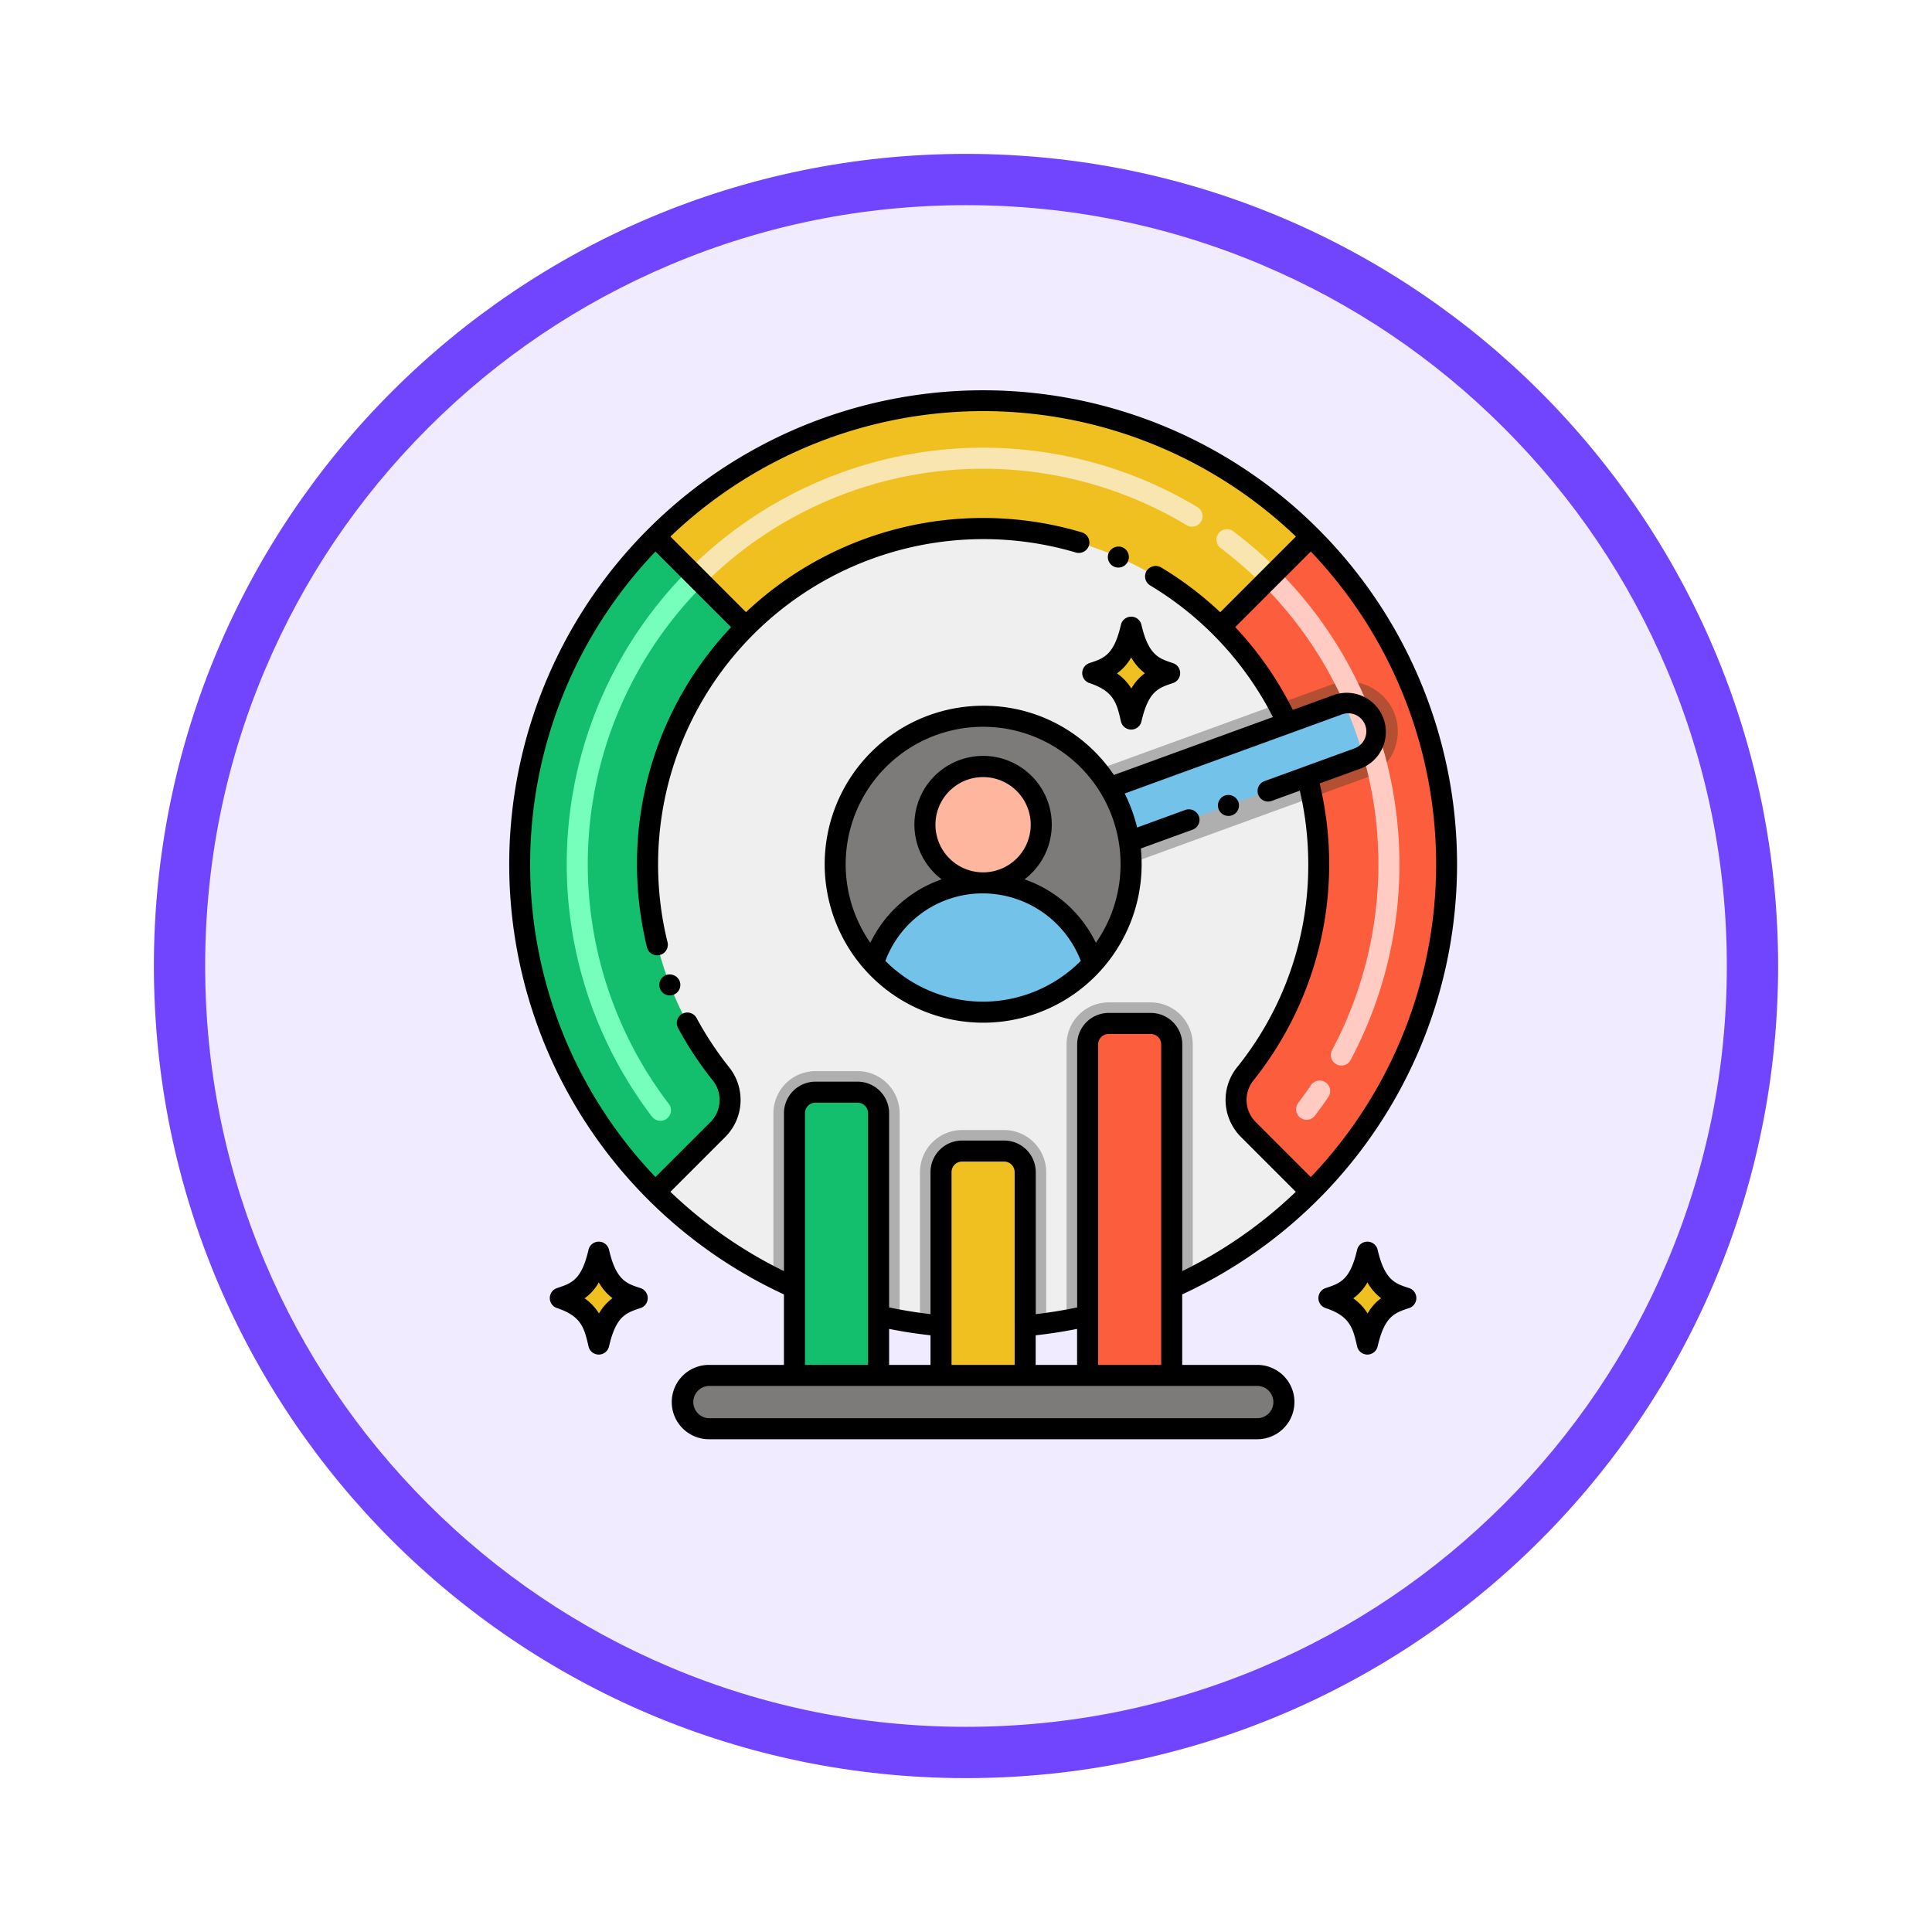 <svg xmlns="http://www.w3.org/2000/svg" xmlns:xlink="http://www.w3.org/1999/xlink" width="113" height="113" viewBox="0 0 113 113">
  <defs>
    <filter id="Trazado_982547" x="0" y="0" width="113" height="113" filterUnits="userSpaceOnUse">
      <feOffset dy="3" input="SourceAlpha"/>
      <feGaussianBlur stdDeviation="3" result="blur"/>
      <feFlood flood-opacity="0.161"/>
      <feComposite operator="in" in2="blur"/>
      <feComposite in="SourceGraphic"/>
    </filter>
  </defs>
  <g id="Grupo_1164268" data-name="Grupo 1164268" transform="translate(-587 -2386.893)">
    <g id="Grupo_1163949" data-name="Grupo 1163949" transform="translate(0 -91.107)">
      <g id="Grupo_1161819" data-name="Grupo 1161819" transform="translate(596 2484)">
        <g id="Grupo_1152576" data-name="Grupo 1152576" transform="translate(0)">
          <g id="Grupo_1148633" data-name="Grupo 1148633">
            <g id="Grupo_1148525" data-name="Grupo 1148525">
              <g transform="matrix(1, 0, 0, 1, -9, -6)" filter="url(#Trazado_982547)">
                <g id="Trazado_982547-2" data-name="Trazado 982547" transform="translate(9 6)" fill="#f0ebfe">
                  <path d="M 47.5 93.5 C 41.289 93.5 35.265 92.284 29.595 89.886 C 24.118 87.569 19.198 84.252 14.973 80.027 C 10.748 75.802 7.431 70.882 5.114 65.405 C 2.716 59.735 1.5 53.711 1.5 47.5 C 1.5 41.289 2.716 35.265 5.114 29.595 C 7.431 24.118 10.748 19.198 14.973 14.973 C 19.198 10.748 24.118 7.431 29.595 5.114 C 35.265 2.716 41.289 1.5 47.5 1.5 C 53.711 1.5 59.735 2.716 65.405 5.114 C 70.882 7.431 75.802 10.748 80.027 14.973 C 84.252 19.198 87.569 24.118 89.886 29.595 C 92.284 35.265 93.5 41.289 93.5 47.5 C 93.5 53.711 92.284 59.735 89.886 65.405 C 87.569 70.882 84.252 75.802 80.027 80.027 C 75.802 84.252 70.882 87.569 65.405 89.886 C 59.735 92.284 53.711 93.5 47.5 93.5 Z" stroke="none"/>
                  <path d="M 47.5 3 C 41.491 3 35.664 4.176 30.18 6.496 C 24.881 8.737 20.122 11.946 16.034 16.034 C 11.946 20.122 8.737 24.881 6.496 30.18 C 4.176 35.664 3 41.491 3 47.5 C 3 53.509 4.176 59.336 6.496 64.82 C 8.737 70.119 11.946 74.878 16.034 78.966 C 20.122 83.054 24.881 86.263 30.18 88.504 C 35.664 90.824 41.491 92 47.5 92 C 53.509 92 59.336 90.824 64.82 88.504 C 70.119 86.263 74.878 83.054 78.966 78.966 C 83.054 74.878 86.263 70.119 88.504 64.82 C 90.824 59.336 92 53.509 92 47.5 C 92 41.491 90.824 35.664 88.504 30.18 C 86.263 24.881 83.054 20.122 78.966 16.034 C 74.878 11.946 70.119 8.737 64.82 6.496 C 59.336 4.176 53.509 3 47.5 3 M 47.5 0 C 73.734 0 95 21.266 95 47.5 C 95 73.734 73.734 95 47.5 95 C 21.266 95 0 73.734 0 47.5 C 0 21.266 21.266 0 47.5 0 Z" stroke="none" fill="#7145fe"/>
                </g>
              </g>
            </g>
          </g>
        </g>
      </g>
    </g>
    <g id="alto-rendimiento" transform="translate(601.446 2406.909)">
      <path id="Trazado_999619" data-name="Trazado 999619" d="M72.047,32.439A27.136,27.136,0,0,1,57.2,56.619q-.605.31-1.23.588V42.977a1.231,1.231,0,0,0-1.23-1.23H52.281a1.231,1.231,0,0,0-1.23,1.23V58.856q-.609.14-1.23.253c-.394.071-.79.133-1.191.187s-.817.1-1.23.138V50.443a1.229,1.229,0,0,0-1.23-1.23H43.708a1.231,1.231,0,0,0-1.23,1.23v8.991c-.413-.037-.824-.081-1.23-.138s-.8-.116-1.191-.187q-.62-.114-1.23-.253V47a1.231,1.231,0,0,0-1.23-1.23H35.135A1.231,1.231,0,0,0,33.905,47V57.207q-.624-.277-1.23-.588a27.11,27.11,0,1,1,39.372-24.18Z" transform="translate(-1.885 -1.904)" fill="#efefef"/>
      <path id="Trazado_999620" data-name="Trazado 999620" d="M110.143,88.922a8.469,8.469,0,0,1-2.242,5.869,8.654,8.654,0,1,1-6.417-14.461,8.477,8.477,0,0,1,6.663,3.137,8.742,8.742,0,0,1,.733,1.043,8.988,8.988,0,0,1,1.152,3.145A8.39,8.39,0,0,1,110.143,88.922Z" transform="translate(-58.43 -58.45)" fill="#7d7b79"/>
      <path id="Trazado_999621" data-name="Trazado 999621" d="M170.759,77.745l-13.683,4.98a8.39,8.39,0,0,0-.111-1.267,8.988,8.988,0,0,0-1.152-3.145,8.743,8.743,0,0,0-.733-1.043l13.693-4.985a2.9,2.9,0,1,1,1.986,5.46Z" transform="translate(-105.363 -52.253)" fill="#afafaf"/>
      <g id="Grupo_1164264" data-name="Grupo 1164264" transform="translate(30.79 38.612)">
        <path id="Trazado_999622" data-name="Trazado 999622" d="M83.081,164.67H80.621a2.465,2.465,0,0,0-2.461,2.461v9.621q.605.31,1.23.588V167.131a1.231,1.231,0,0,1,1.23-1.23h2.461a1.231,1.231,0,0,1,1.23,1.23v11.858c.406.094.817.177,1.23.253V167.131A2.465,2.465,0,0,0,83.081,164.67Z" transform="translate(-78.16 -160.649)" fill="#afafaf"/>
        <path id="Trazado_999623" data-name="Trazado 999623" d="M152.761,148.33H150.3a2.465,2.465,0,0,0-2.461,2.461v16.132c.413-.076.824-.16,1.23-.253V150.791a1.231,1.231,0,0,1,1.23-1.23h2.461a1.231,1.231,0,0,1,1.23,1.23v14.23q.624-.277,1.23-.588V150.791A2.465,2.465,0,0,0,152.761,148.33Z" transform="translate(-130.694 -148.33)" fill="#afafaf"/>
        <path id="Trazado_999624" data-name="Trazado 999624" d="M117.921,178.67h-2.461A2.465,2.465,0,0,0,113,181.131v8.853c.406.057.817.1,1.23.138v-8.991a1.231,1.231,0,0,1,1.23-1.23h2.461a1.229,1.229,0,0,1,1.23,1.23v8.991c.413-.037.824-.081,1.23-.138v-8.853A2.465,2.465,0,0,0,117.921,178.67Z" transform="translate(-104.427 -171.204)" fill="#afafaf"/>
      </g>
      <g id="Grupo_1164265" data-name="Grupo 1164265" transform="translate(49.465 16.668)">
        <path id="Trazado_999625" data-name="Trazado 999625" d="M158.557,61.831c-.861-.285-1.751-.533-2.251-2.685-.46,1.982-1.2,2.337-2.251,2.685a2.989,2.989,0,0,1,2.251,2.685C156.777,62.487,157.556,62.162,158.557,61.831Z" transform="translate(-154.056 -59.146)" fill="#f0c020"/>
      </g>
      <g id="Grupo_1164266" data-name="Grupo 1164266" transform="translate(18.325 53.227)">
        <path id="Trazado_999626" data-name="Trazado 999626" d="M32,210.408c-.861-.285-1.751-.533-2.251-2.685-.46,1.982-1.2,2.337-2.251,2.685a2.989,2.989,0,0,1,2.251,2.685C30.225,211.064,31,210.739,32,210.408Z" transform="translate(-27.503 -207.723)" fill="#f0c020"/>
      </g>
      <g id="Grupo_1164267" data-name="Grupo 1164267" transform="translate(63.281 53.227)">
        <path id="Trazado_999627" data-name="Trazado 999627" d="M214.7,210.408c-.861-.285-1.751-.533-2.251-2.685-.46,1.982-1.2,2.337-2.251,2.685a2.989,2.989,0,0,1,2.251,2.685C212.924,211.064,213.7,210.739,214.7,210.408Z" transform="translate(-210.203 -207.723)" fill="#f0c020"/>
      </g>
      <path id="Trazado_999628" data-name="Trazado 999628" d="M197.631,56.768a27.014,27.014,0,0,1-7.94,19.168l-3.647-3.647a2.446,2.446,0,0,1-.2-3.253,19.659,19.659,0,0,0,3.915-16.181c-.084-.406-.177-.807-.285-1.2l2.972-1.083a1.675,1.675,0,0,0-1.147-3.147l-2.972,1.083c-.175-.376-.359-.746-.559-1.107A19.48,19.48,0,0,0,184.4,42.89l5.29-5.29a27.014,27.014,0,0,1,7.94,19.168Z" transform="translate(-127.468 -26.234)" fill="#fc5d3d"/>
      <path id="Trazado_999629" data-name="Trazado 999629" d="M203.186,77.745l-3.105,1.129c-.084-.406-.177-.807-.285-1.2l2.972-1.083a1.675,1.675,0,0,0-1.147-3.147l-2.972,1.083c-.175-.376-.359-.746-.559-1.107l3.11-1.132a2.9,2.9,0,1,1,1.986,5.46Z" transform="translate(-137.79 -52.253)" fill="#b34f33"/>
      <path id="Trazado_999630" data-name="Trazado 999630" d="M25.77,37.6a27.106,27.106,0,0,0,0,38.336l3.647-3.647a2.446,2.446,0,0,0,.2-3.253A19.626,19.626,0,0,1,31.061,42.89Z" transform="translate(-1.885 -26.234)" fill="#13bf6d"/>
      <path id="Trazado_999631" data-name="Trazado 999631" d="M88.436,13.27l-5.29,5.29a19.621,19.621,0,0,0-27.756,0L50.1,13.27a27.106,27.106,0,0,1,38.336,0Z" transform="translate(-26.214 -1.904)" fill="#f0c020"/>
      <circle id="Elipse_12283" data-name="Elipse 12283" cx="3.401" cy="3.401" r="3.401" transform="translate(39.652 24.82)" fill="#feb69f"/>
      <path id="Trazado_999632" data-name="Trazado 999632" d="M114.753,124.641a8.656,8.656,0,0,1-12.835,0,6.724,6.724,0,0,1,12.835,0Z" transform="translate(-65.282 -88.301)" fill="#72c2e9"/>
      <path id="Trazado_999633" data-name="Trazado 999633" d="M172.587,80.358l-2.972,1.083-10.4,3.787a8.988,8.988,0,0,0-1.152-3.145l10.408-3.789,2.972-1.083a1.675,1.675,0,0,1,1.147,3.147Z" transform="translate(-107.61 -56.022)" fill="#72c2e9"/>
      <path id="Trazado_999634" data-name="Trazado 999634" d="M91.687,238.558a1.563,1.563,0,0,1-1.558,1.56H58.058a1.56,1.56,0,0,1-1.558-1.56A1.563,1.563,0,0,1,58.058,237H90.129A1.559,1.559,0,0,1,91.687,238.558Z" transform="translate(-31.04 -176.569)" fill="#7d7b79"/>
      <path id="Trazado_999635" data-name="Trazado 999635" d="M88.081,170.9v15.337H83.16V170.9a1.231,1.231,0,0,1,1.23-1.23h2.461A1.231,1.231,0,0,1,88.081,170.9Z" transform="translate(-51.14 -125.807)" fill="#13bf6d"/>
      <path id="Trazado_999636" data-name="Trazado 999636" d="M157.761,154.563V173.92H152.84V154.563a1.231,1.231,0,0,1,1.23-1.23h2.461a1.231,1.231,0,0,1,1.23,1.23Z" transform="translate(-103.674 -113.49)" fill="#fc5d3d"/>
      <path id="Trazado_999637" data-name="Trazado 999637" d="M122.921,184.9v11.892H118V184.9a1.231,1.231,0,0,1,1.23-1.23h2.461A1.229,1.229,0,0,1,122.921,184.9Z" transform="translate(-77.407 -136.362)" fill="#f0c020"/>
      <path id="Trazado_999638" data-name="Trazado 999638" d="M196.107,76.994a.615.615,0,0,1-.118-.862c.256-.338.507-.687.744-1.039a.615.615,0,0,1,1.02.688c-.25.37-.513.738-.784,1.094a.615.615,0,0,1-.862.118Zm2.114-3.121a.615.615,0,0,1-.253-.832A23.141,23.141,0,0,0,193.91,45.82a.615.615,0,1,1,.87-.87,24.372,24.372,0,0,1,4.273,28.671.615.615,0,0,1-.832.253Z" transform="translate(-134.503 -31.639)" fill="#ffcbc3"/>
      <path id="Trazado_999639" data-name="Trazado 999639" d="M34.018,76.956a24.36,24.36,0,0,1,2.141-31.988h0a.63.63,0,0,1,.869,0,.619.619,0,0,1,0,.871A23.123,23.123,0,0,0,35,76.208a.616.616,0,0,1-.979.748Z" transform="translate(-10.329 -31.659)" fill="#76ffbb"/>
      <path id="Trazado_999640" data-name="Trazado 999640" d="M91.027,24.5a23.317,23.317,0,0,0-2.46-2.139.615.615,0,0,1,.74-.983A24.578,24.578,0,0,1,91.9,23.63a.615.615,0,1,1-.87.87Zm-33.142.18a.615.615,0,0,1-.435-1.05,24.345,24.345,0,0,1,29.766-3.663.615.615,0,0,1-.634,1.054A23.115,23.115,0,0,0,58.32,24.5a.613.613,0,0,1-.435.18Z" transform="translate(-31.62 -10.319)" fill="#f8e5b0"/>
      <path id="Trazado_999641" data-name="Trazado 999641" d="M31.405,55.692v4.123H27.018a2.174,2.174,0,0,0,0,4.348H59.09a2.174,2.174,0,0,0,0-4.348H54.7V55.692a27.723,27.723,0,0,0,7.959-44.757l0,0,0,0a27.706,27.706,0,0,0-39.2,0l-.006,0,0,.006a27.723,27.723,0,0,0,7.96,44.756Zm1.23-10.6a.616.616,0,0,1,.615-.615h2.461a.616.616,0,0,1,.615.615V59.815H32.635ZM37.557,57.71c.805.162,1.615.285,2.421.373v1.732H37.557Zm8.573.373c.806-.088,1.616-.212,2.421-.373v2.105H46.129ZM44.9,59.815H41.208V48.538a.616.616,0,0,1,.615-.615h2.461a.616.616,0,0,1,.615.615Zm15.133,2.173a.946.946,0,0,1-.942.945H27.018a.944.944,0,0,1,0-1.887H59.09A.943.943,0,0,1,60.032,61.988ZM49.781,59.815V41.074a.616.616,0,0,1,.615-.615h2.461a.616.616,0,0,1,.615.615V59.815ZM62.217,48.827,59.01,45.621a1.825,1.825,0,0,1-.155-2.433,20.258,20.258,0,0,0,3.883-17.381l2.448-.892a2.29,2.29,0,0,0-1.567-4.3l-2.449.892A20.066,20.066,0,0,0,57.8,16.663l4.421-4.421a26.489,26.489,0,0,1,0,36.585Zm-.871-37.456-4.422,4.422a20.184,20.184,0,0,0-3.465-2.625.633.633,0,0,0-.844.212.616.616,0,0,0,.209.844,19.055,19.055,0,0,1,7.18,7.7l-9.3,3.387a9.158,9.158,0,0,0-7.647-4.049,9.269,9.269,0,1,0,9.224,8.349l3.025-1.1a.614.614,0,0,0,.369-.787.629.629,0,0,0-.79-.369l-2.822,1.029a9.515,9.515,0,0,0-.728-1.989l12.712-4.628a1.059,1.059,0,0,1,.724,1.991l-5.258,1.914a.615.615,0,1,0,.421,1.156l1.645-.6a19.043,19.043,0,0,1,.493,4.3A18.807,18.807,0,0,1,57.9,42.418a3.053,3.053,0,0,0,.244,4.073l3.2,3.2a26.409,26.409,0,0,1-6.64,4.639V41.074a1.847,1.847,0,0,0-1.845-1.845H50.4a1.847,1.847,0,0,0-1.845,1.845V56.453c-.8.169-1.615.3-2.421.394V48.538a1.847,1.847,0,0,0-1.845-1.845H41.823a1.847,1.847,0,0,0-1.845,1.845v8.308c-.807-.092-1.616-.224-2.421-.394V45.094a1.847,1.847,0,0,0-1.845-1.845H33.251a1.847,1.847,0,0,0-1.845,1.845v9.237a26.4,26.4,0,0,1-6.64-4.639l3.2-3.2a3.063,3.063,0,0,0,.244-4.072A19.424,19.424,0,0,1,26.3,39.533a.615.615,0,1,0-1.083.583,20.294,20.294,0,0,0,2.035,3.071A1.829,1.829,0,0,1,27.1,45.62L23.89,48.827a26.491,26.491,0,0,1,0-36.585l4.425,4.425A20.138,20.138,0,0,0,22.81,30.534a20.385,20.385,0,0,0,.586,4.857.616.616,0,0,0,1.2-.3,19.028,19.028,0,0,1,23.885-22.79.625.625,0,0,0,.765-.413.618.618,0,0,0-.414-.766,20.21,20.21,0,0,0-19.645,4.666l-4.422-4.422a26.474,26.474,0,0,1,36.585,0Zm-18.293,27.2a8.083,8.083,0,0,1-5.715-2.386,6.074,6.074,0,0,1,5.715-3.948,6.156,6.156,0,0,1,5.715,3.948,8.09,8.09,0,0,1-5.715,2.386ZM40.267,28.221a2.786,2.786,0,1,1,2.786,2.786A2.789,2.789,0,0,1,40.267,28.221Zm9.384,6.91a7.271,7.271,0,0,0-4.174-3.715,4.017,4.017,0,1,0-4.847,0,7.277,7.277,0,0,0-4.171,3.711,8.039,8.039,0,1,1,13.193,0Z"/>
      <path id="Trazado_999642" data-name="Trazado 999642" d="M51.432,141.719a.615.615,0,1,0,.795.352A.628.628,0,0,0,51.432,141.719Z" transform="translate(-26.922 -104.704)"/>
      <path id="Trazado_999643" data-name="Trazado 999643" d="M158,41.157a.616.616,0,0,0,.5-1.127.63.63,0,0,0-.812.315A.619.619,0,0,0,158,41.157Z" transform="translate(-107.286 -28.029)"/>
      <path id="Trazado_999644" data-name="Trazado 999644" d="M184.652,100.213a.616.616,0,0,0,.369-.787.626.626,0,0,0-.79-.367.614.614,0,0,0,.421,1.154Z" transform="translate(-127.037 -72.543)"/>
      <path id="Trazado_999645" data-name="Trazado 999645" d="M151.981,60.535c1.435.474,1.6,1.177,1.844,2.24a.615.615,0,0,0,1.2,0c.41-1.766.981-1.955,1.844-2.24a.616.616,0,0,0,0-1.168c-.808-.265-1.427-.442-1.845-2.24a.616.616,0,0,0-1.2,0c-.41,1.766-.981,1.955-1.844,2.24A.616.616,0,0,0,151.981,60.535Zm2.446-1.5a2.969,2.969,0,0,0,.8.925,2.878,2.878,0,0,0-.793.892,3.017,3.017,0,0,0-.84-.884,2.875,2.875,0,0,0,.831-.933Z" transform="translate(-102.709 -40.599)"/>
      <path id="Trazado_999646" data-name="Trazado 999646" d="M28.472,205.7a.616.616,0,0,0-1.2,0c-.41,1.766-.981,1.955-1.844,2.24a.616.616,0,0,0,0,1.168c1.435.474,1.6,1.177,1.844,2.24a.615.615,0,0,0,1.2,0c.41-1.766.981-1.955,1.844-2.24a.616.616,0,0,0,0-1.168C29.509,207.68,28.889,207.5,28.472,205.7Zm-.588,3.722a3.017,3.017,0,0,0-.84-.884,2.878,2.878,0,0,0,.831-.933,2.97,2.97,0,0,0,.8.925A2.881,2.881,0,0,0,27.883,209.426Z" transform="translate(-7.297 -152.617)"/>
      <path id="Trazado_999647" data-name="Trazado 999647" d="M211.171,205.7a.616.616,0,0,0-1.2,0c-.41,1.766-.981,1.955-1.844,2.24a.616.616,0,0,0,0,1.168c1.435.474,1.6,1.177,1.844,2.24a.615.615,0,0,0,1.2,0c.41-1.766.981-1.955,1.844-2.24a.616.616,0,0,0,0-1.168C212.208,207.68,211.589,207.5,211.171,205.7Zm-.588,3.722a3.017,3.017,0,0,0-.84-.884,2.878,2.878,0,0,0,.831-.933,2.97,2.97,0,0,0,.8.925A2.884,2.884,0,0,0,210.583,209.426Z" transform="translate(-145.041 -152.617)"/>
    </g>
  </g>
</svg>
